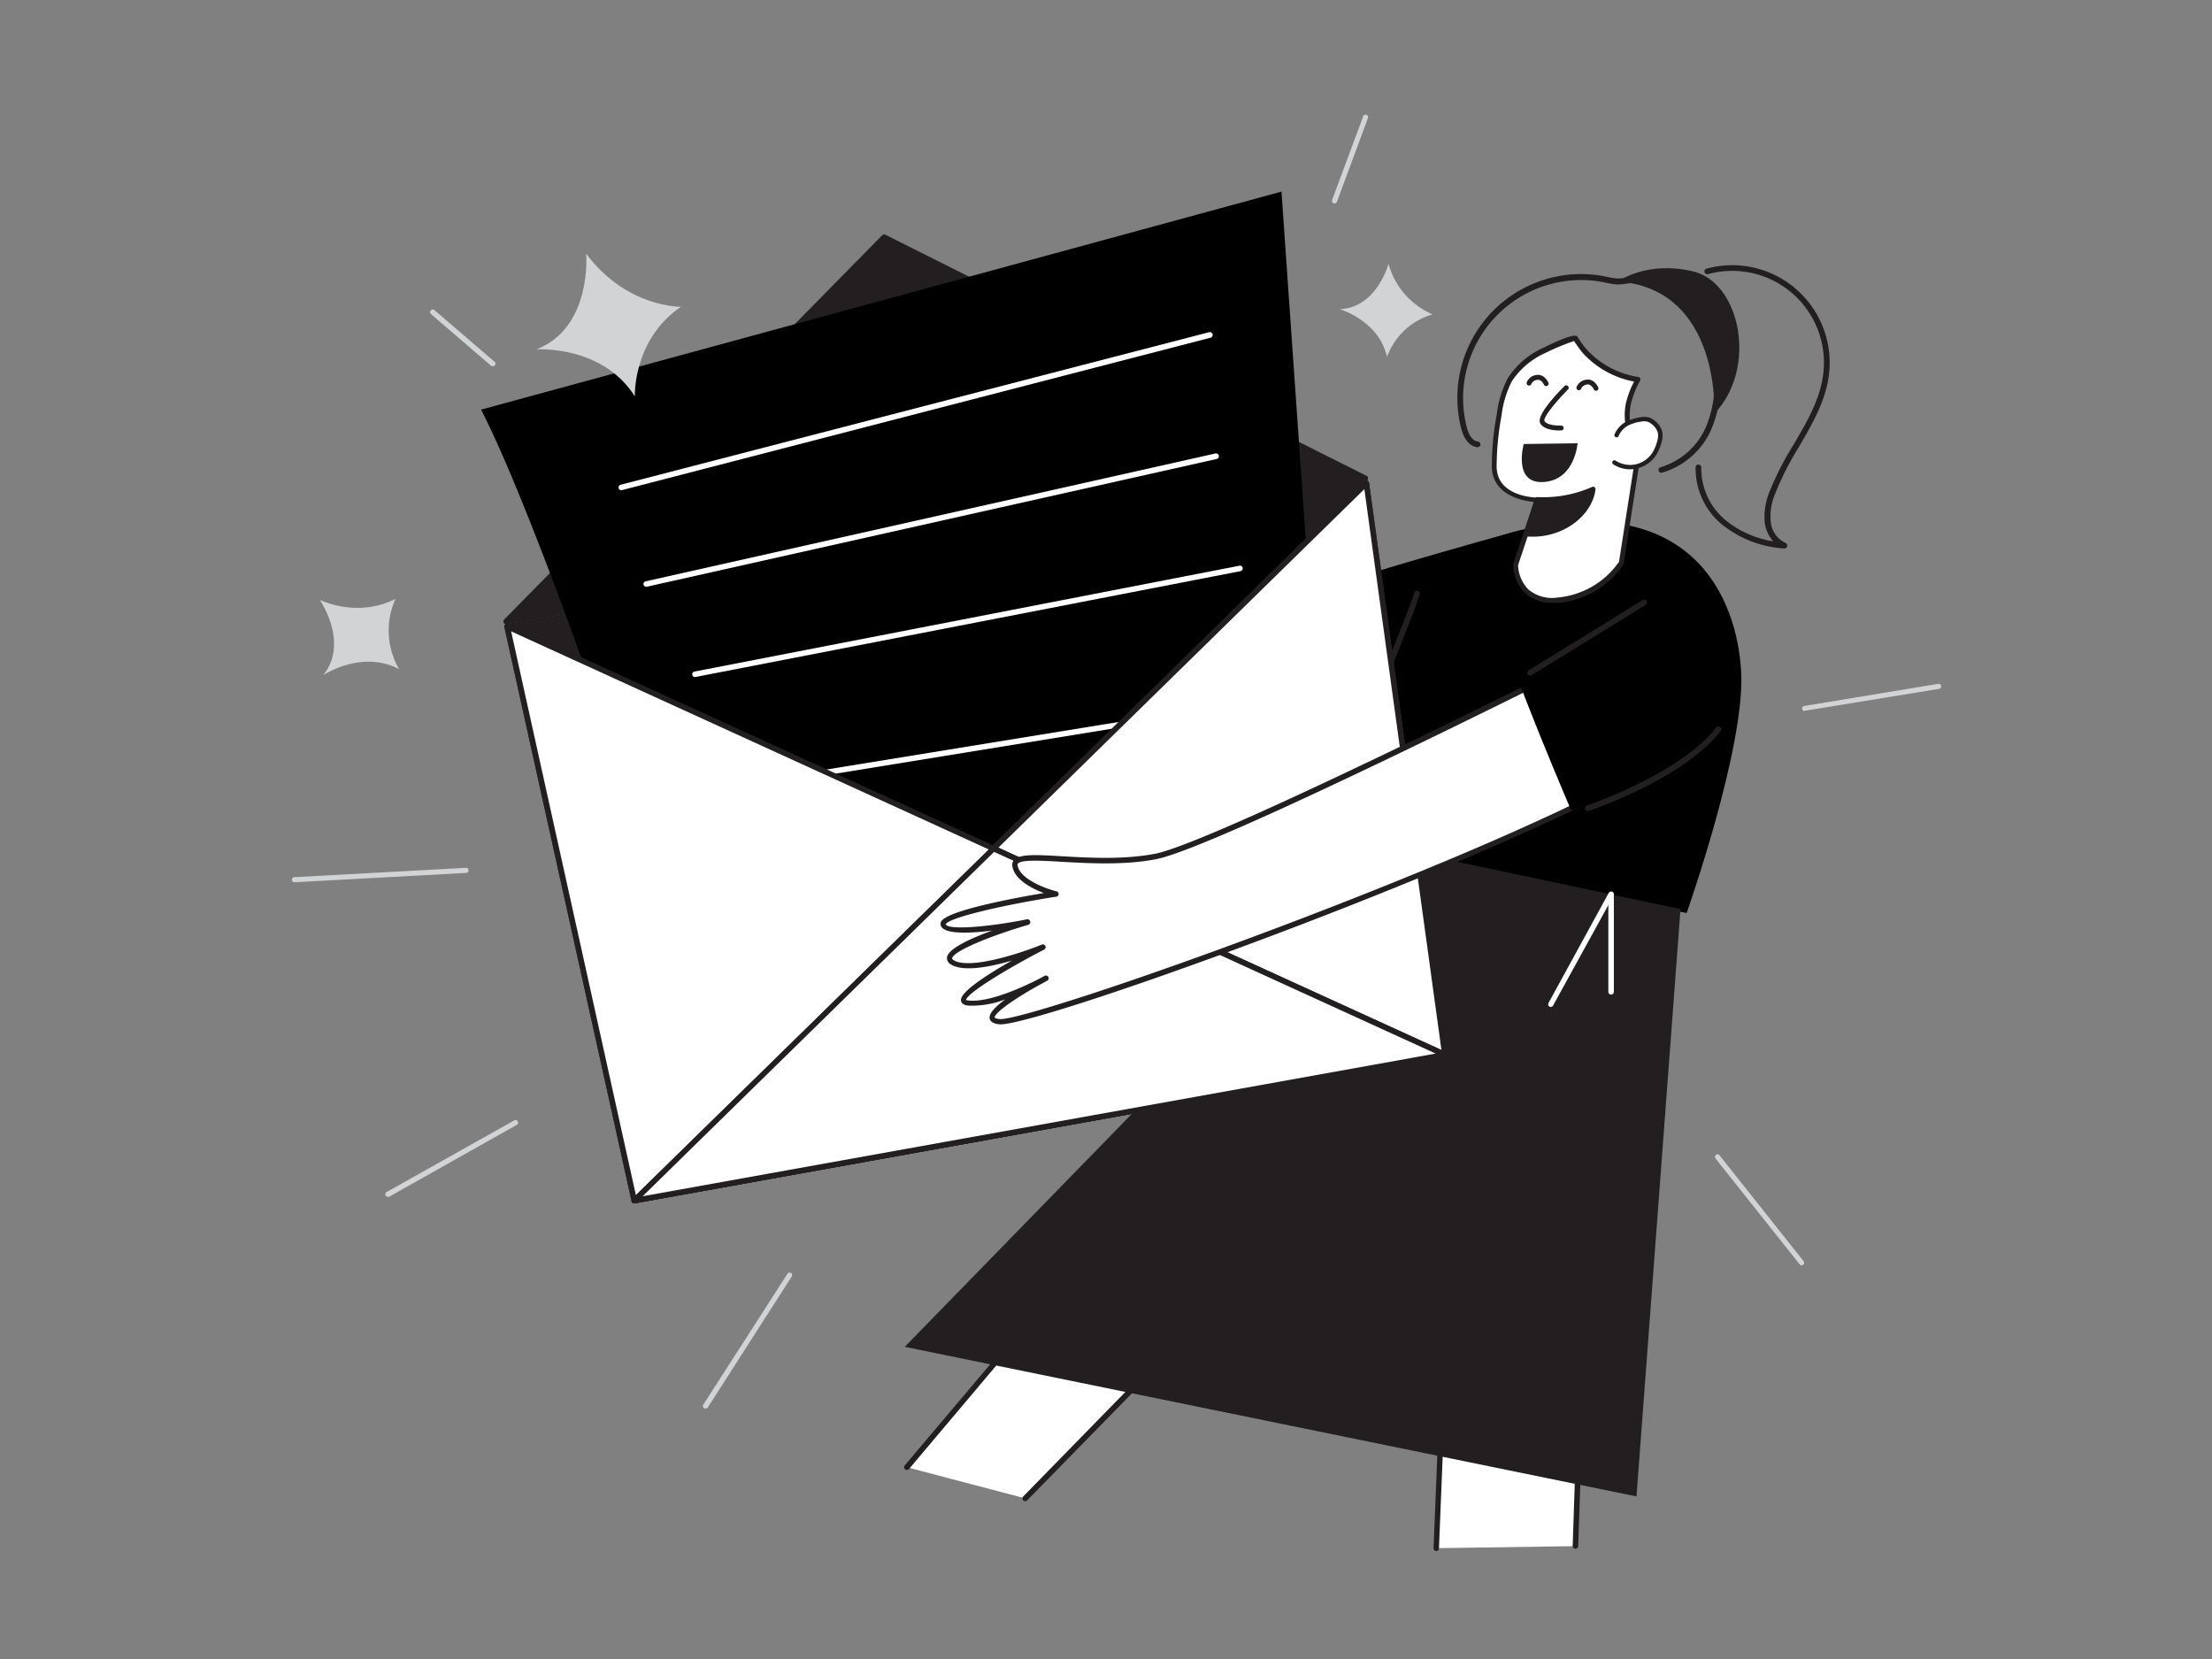<svg xmlns="http://www.w3.org/2000/svg" viewBox="0 0 400 300"><rect x="0" y="0" width="400" height="300" fill="#808080" stroke="none"/><g id="_004" data-name="004"><polyline points="284.87 279.59 285.99 246.55 261.22 242.8 259.71 279.96" fill="#fff"/><path d="M259.71,280.47h0a.5.5,0,0,1-.48-.51l1.51-37.17a.49.49,0,0,1,.18-.37.46.46,0,0,1,.39-.1l24.78,3.75a.5.5,0,0,1,.42.51l-1.12,33a.5.5,0,0,1-.52.48.5.5,0,0,1-.48-.52L285.48,247l-23.79-3.6L260.21,280A.5.5,0,0,1,259.71,280.47Z" fill="#231f20"/><polyline points="163.99 265.32 192.33 231.72 217.67 237.92 185.38 270.95" fill="#fff"/><path d="M185.38,271.46a.5.5,0,0,1-.35-.15.49.49,0,0,1,0-.7L216.7,238.2l-24.19-5.92-28.14,33.37a.52.52,0,0,1-.71.06.51.51,0,0,1-.06-.71L192,231.4a.49.49,0,0,1,.5-.16l25.34,6.19a.53.53,0,0,1,.36.35.52.52,0,0,1-.12.49l-32.29,33A.52.52,0,0,1,185.38,271.46Z" fill="#231f20"/><path d="M273.82,96.17s-38.52,10.56-38.15,12.06,7.89,29.28,7.89,29.28l24-6Z" fill="#000000"/><path d="M274.6,95.94s-12.23,3.28-19.73,7.6-5.44,50.36-5.44,50.36L305,165.1s10.58-29.9,9.86-43.55S305.7,88.54,274.6,95.94Z" fill="#000000"/><path d="M246.93,131.46a.43.43,0,0,1-.19,0,.52.52,0,0,1-.28-.67c3.63-8.93,9.1-22.55,9.25-23.5a.5.5,0,0,1,.52-.49.53.53,0,0,1,.51.53c0,.86-6.52,17-9.33,23.85A.51.51,0,0,1,246.93,131.46Z" fill="#231f20"/><path d="M278,90.33l-3.92,11.78s-.1,7,7.67,6.39a15.54,15.54,0,0,0,11.48-6.76l3.28-21.12a6.3,6.3,0,0,1-2.12-4.05,10.21,10.21,0,0,1,.1-3.53,17.14,17.14,0,0,1,1.73-4.46,16.48,16.48,0,0,1-9.61-5.15,26.58,26.58,0,0,1-1.68-2.29c-.24-.37-5.17,1.94-5.69,2.2A14.5,14.5,0,0,0,273,68.6,18.46,18.46,0,0,0,271.1,75a50.08,50.08,0,0,0-.88,9.3C270.28,90.25,278,90.33,278,90.33Z" fill="#fff"/><path d="M280.78,109a7.06,7.06,0,0,1-5-1.75,7.47,7.47,0,0,1-2.14-5.14.7.7,0,0,1,0-.14l3.73-11.21c-1.9-.18-7.55-1.15-7.6-6.43a50.49,50.49,0,0,1,.89-9.37,18.89,18.89,0,0,1,2-6.58A14.78,14.78,0,0,1,279,62.93c5.75-2.84,6.13-2.26,6.27-2,0,0,1,1.56,1.64,2.24a15.88,15.88,0,0,0,9.36,5,.45.45,0,0,1,.31.66,16.73,16.73,0,0,0-1.69,4.34,10.1,10.1,0,0,0-.09,3.38,5.79,5.79,0,0,0,1.94,3.75.43.43,0,0,1,.18.43l-3.28,21.12a.49.49,0,0,1-.06.17,15.83,15.83,0,0,1-11.84,7C281.43,109,281.1,109,280.78,109Zm-6.26-6.81a6.61,6.61,0,0,0,1.85,4.4,6.69,6.69,0,0,0,5.32,1.46,15.2,15.2,0,0,0,11.08-6.46L296,80.81a6.87,6.87,0,0,1-2.08-4.17A10.65,10.65,0,0,1,294,73a16.24,16.24,0,0,1,1.5-4,16.73,16.73,0,0,1-9.28-5.16c-.52-.59-1.29-1.73-1.59-2.17a43.34,43.34,0,0,0-5.23,2.18,14.22,14.22,0,0,0-6,5.08,18.4,18.4,0,0,0-1.88,6.27,50.62,50.62,0,0,0-.88,9.21c.06,5.42,7,5.56,7.32,5.57a.44.44,0,0,1,.36.19.46.46,0,0,1,.07.41Z" fill="#231f20"/><path d="M292.37,78.73a4.4,4.4,0,0,1,1.81-2,7.51,7.51,0,0,1,2.47-.78,3.06,3.06,0,0,1,1.41,0,2.51,2.51,0,0,1,.87.49,3.3,3.3,0,0,1,1.31,1.89,4,4,0,0,1-.21,1.88,7.8,7.8,0,0,1-.82,1.9,5.22,5.22,0,0,1-7.26,1.6" fill="#fff"/><path d="M294.8,84.87a5.67,5.67,0,0,1-3.07-.9.4.4,0,0,1-.12-.55.39.39,0,0,1,.55-.12,4.85,4.85,0,0,0,3.67.66,4.9,4.9,0,0,0,3-2.14,7.37,7.37,0,0,0,.78-1.81,3.74,3.74,0,0,0,.2-1.68,3,3,0,0,0-1.16-1.66,2.42,2.42,0,0,0-.74-.42,2.87,2.87,0,0,0-1.23,0,7.32,7.32,0,0,0-2.34.74,3.93,3.93,0,0,0-1.64,1.85.39.39,0,0,1-.52.21.38.38,0,0,1-.21-.52,4.69,4.69,0,0,1,2-2.23,8.13,8.13,0,0,1,2.59-.83,3.6,3.6,0,0,1,1.6,0,3.32,3.32,0,0,1,1,.55,3.71,3.71,0,0,1,1.45,2.14,4.27,4.27,0,0,1-.22,2.06,8.21,8.21,0,0,1-.86,2,5.65,5.65,0,0,1-3.55,2.5A5.44,5.44,0,0,1,294.8,84.87Z" fill="#231f20"/><path d="M276,96.55a12.44,12.44,0,0,0,8.11-2c3.8-2.65,4-6,4-6A22.11,22.11,0,0,1,278,90.33Z" fill="#231f20"/><path d="M277.14,97.05a8.88,8.88,0,0,1-1.22-.07.44.44,0,0,1-.36-.57l2-6.21a.46.46,0,0,1,.44-.31,21.91,21.91,0,0,0,9.87-1.82.46.46,0,0,1,.44,0,.45.45,0,0,1,.2.39c0,.15-.24,3.64-4.17,6.39A12.71,12.71,0,0,1,277.14,97.05Zm-.57-.9a12,12,0,0,0,7.26-2,8.8,8.8,0,0,0,3.66-4.94,23.44,23.44,0,0,1-9.19,1.59Z" fill="#231f20"/><path d="M283.21,70.12s-5,5-4.3,6.24,3.45,1,3.45,1" fill="#fff"/><path d="M282,77.84c-.86,0-2.78-.13-3.46-1.25-.82-1.34,2.78-5.19,4.37-6.78a.44.44,0,0,1,.63,0,.45.45,0,0,1,0,.63C281,73,279,75.61,279.29,76.13c.47.79,2.4.85,3,.82a.46.46,0,0,1,.47.42.44.44,0,0,1-.42.46Z" fill="#231f20"/><path d="M275.54,80.29l9.73-.13s-.44,6.6-6.1,7S275.54,80.29,275.54,80.29Z" fill="#231f20"/><path d="M285.51,70.13a1.74,1.74,0,0,1,1.41-1c1.12-.18,1.69,1.13,1.69,1.13" fill="#fff"/><path d="M288.61,70.66a.44.44,0,0,1-.41-.26s-.44-1-1.21-.87a1.32,1.32,0,0,0-1.06.74.45.45,0,0,1-.57.27.44.44,0,0,1-.27-.55,2.15,2.15,0,0,1,1.75-1.33c1.44-.24,2.14,1.32,2.17,1.39a.44.44,0,0,1-.23.58Z" fill="#231f20"/><path d="M276.5,69.28a1.74,1.74,0,0,1,1.41-1c1.12-.19,1.69,1.13,1.69,1.13" fill="#fff"/><path d="M279.6,69.82a.44.44,0,0,1-.41-.27s-.44-1-1.21-.86a1.3,1.3,0,0,0-1.06.74.45.45,0,0,1-.57.27.45.45,0,0,1-.27-.56,2.17,2.17,0,0,1,1.75-1.33c1.44-.24,2.14,1.33,2.17,1.39a.43.43,0,0,1-.23.58A.38.38,0,0,1,279.6,69.82Z" fill="#231f20"/><polygon points="303.89 164.39 295.93 270.6 163.61 243.55 251.57 153.31 303.89 164.39" fill="#231f20"/><polygon points="246.93 86.48 91.53 112.38 159.89 42.9 246.93 86.48" fill="#231f20"/><path d="M91.53,112.88a.5.5,0,0,1-.36-.85l68.36-69.49a.5.5,0,0,1,.58-.09l87,43.59a.47.47,0,0,1,.27.52A.5.5,0,0,1,247,87L91.61,112.87ZM160,43.51,93,111.63,245.33,86.24Z" fill="#231f20"/><polygon points="261.28 190.73 114.69 217.1 91.73 113.3 247.05 87.4 261.28 190.73" fill="#231f20"/><path d="M114.7,217.6a.49.49,0,0,1-.49-.39l-23-103.81a.51.51,0,0,1,.07-.38.49.49,0,0,1,.34-.22L247,86.9a.52.52,0,0,1,.38.09.5.5,0,0,1,.2.34l14.23,103.33a.49.49,0,0,1-.41.56L114.78,217.59ZM92.33,113.7l22.75,102.83,145.64-26.21L246.63,88Z" fill="#231f20"/><path d="M127,182.75S100,99.41,87,74.07L231.73,34.65l9,129Z" fill="#000000"/><path d="M112.35,88.65a.49.49,0,0,1-.48-.38.5.5,0,0,1,.35-.61L218.65,60.07a.5.5,0,1,1,.25,1L112.47,88.63Z" fill="#fff"/><path d="M116.85,106.1a.48.48,0,0,1-.48-.39.49.49,0,0,1,.38-.59L219.8,82a.5.5,0,0,1,.21,1L117,106.09Z" fill="#fff"/><path d="M125.68,122.43a.49.49,0,0,1-.49-.4.5.5,0,0,1,.39-.59l98.55-19.14a.49.49,0,0,1,.58.39.49.49,0,0,1-.39.59l-98.55,19.14Z" fill="#fff"/><path d="M130.37,143.27a.5.5,0,0,1-.08-1l93.48-15.21a.5.5,0,0,1,.16,1l-93.48,15.2Z" fill="#fff"/><polygon points="179.65 153.45 91.73 113.3 114.69 217.1 261.28 190.73 247.05 87.4 179.65 153.45" fill="#fff"/><path d="M114.7,217.6a.49.49,0,0,1-.49-.39l-23-103.81a.5.5,0,0,1,.7-.56l87.61,40L246.7,87a.5.5,0,0,1,.85.29l14.23,103.33a.49.49,0,0,1-.41.56L114.78,217.59ZM92.43,114.17l22.65,102.36,145.64-26.21-14-101.87L180,153.81a.5.5,0,0,1-.56.09Z" fill="#231f20"/><polygon points="261.29 190.73 114.7 217.1 179.66 153.45 261.29 190.73" fill="#fff"/><path d="M114.7,217.6a.5.5,0,0,1-.45-.27.49.49,0,0,1,.1-.58l65-63.66a.5.5,0,0,1,.56-.09l81.62,37.27a.51.51,0,0,1,.29.52.5.5,0,0,1-.4.43L114.79,217.6Zm65.06-63.55-63.55,62.27,143.41-25.8Z" fill="#231f20"/><polygon points="261.29 190.73 114.7 217.1 179.66 153.45 261.29 190.73" fill="#fff"/><path d="M114.7,217.6a.5.5,0,0,1-.45-.27.49.49,0,0,1,.1-.58l65-63.66a.5.5,0,0,1,.56-.09l81.62,37.27a.51.51,0,0,1,.29.52.5.5,0,0,1-.4.43L114.79,217.6Zm65.06-63.55-63.55,62.27,143.41-25.8Z" fill="#231f20"/><path d="M251.09,47.7s-2.13,8-8.86,8.2c0,0,7.1,2,8.59,8.66a12.34,12.34,0,0,1,8.24-7.71A13.93,13.93,0,0,1,251.09,47.7Z" fill="#d1d3d4"/><path d="M57.83,108.49s5.37,7.68.61,13.62c0,0,6.89-4.68,13.73-1.11a13.92,13.92,0,0,1-.65-12.72S65.67,111.82,57.83,108.49Z" fill="#d1d3d4"/><path d="M106,45.87s1.13,13.38-9,17.31c0,0,11.89-.84,17.8,8.5,0,0-.42-10.24,8.34-16.21C123.06,55.47,113.28,55.65,106,45.87Z" fill="#d1d3d4"/><path d="M298.46,113.21s-77.71,39.41-89.54,41.67-25.9-1.69-25.34,1.69,7.32,5.06,7.32,5.06-21.39,3.38-20.27,5.64,15.21-.57,15.21-.57-17.46,5.07-13.52,7.32,16.33-2.81,16.33-2.81-18.58,9.57-13.51,10.13,14.08-4.5,14.08-4.5-14.08,7.32-8.45,7.88,89.53-29.28,117.69-46.17" fill="#fff"/><path d="M180.94,185.23h-.22c-1.05-.11-1.65-.47-1.76-1.07-.17-.9,1.08-2.16,2.82-3.44a16.84,16.84,0,0,1-6.7,1.13c-.77-.09-1.21-.38-1.3-.89-.28-1.5,4.64-4.67,9.21-7.26-3.87,1.13-8.64,2.07-10.92.77a1.34,1.34,0,0,1-.82-1.34c.19-1.58,4.25-3.43,8.16-4.85-4.1.51-8.49.68-9.23-.78a.9.9,0,0,1,0-.83c1-2,13.15-4.27,18.58-5.18-2.15-.81-5.28-2.4-5.69-4.83a1.33,1.33,0,0,1,.32-1.16c1-1.11,4.06-.93,8.72-.66,4.92.28,11,.63,16.7-.44,11.62-2.22,88.63-41.24,89.4-41.63a.51.51,0,0,1,.68.22.5.5,0,0,1-.22.67c-3.18,1.61-77.91,39.48-89.67,41.72-5.78,1.1-12,.74-17,.46-3.73-.22-7.25-.42-7.92.32a.35.35,0,0,0-.07.33c.42,2.51,5.15,4.22,6.95,4.67a.5.5,0,0,1-.05,1c-9.21,1.45-19.44,3.77-19.9,5,.59,1.1,8.07.41,14.66-.91a.5.5,0,0,1,.24,1c-6.49,1.88-13.58,4.73-13.74,6.06,0,.13.2.27.33.35,3.06,1.75,12.51-1.46,15.89-2.85a.51.51,0,0,1,.65.26.5.5,0,0,1-.23.65c-6.73,3.47-14,7.92-14.12,9.11a3.51,3.51,0,0,0,.43.09c3.78.42,10-2.51,12.61-3.83l1.18-.63a.5.5,0,0,1,.67.21.49.49,0,0,1-.19.67c-.08,0-.54.31-1.26.68-4.67,2.54-8.41,5.24-8.26,6,0,0,.18.19.88.26H181c3,0,23.51-6.52,50-16.52,14.48-5.46,50-19.27,67.21-29.59a.5.5,0,1,1,.52.85C271.57,155.26,188.85,185.23,180.94,185.23Z" fill="#231f20"/><path d="M284.1,146.52s-12-28.15-10.89-28.53,24-15.39,25.91-14.26,9,22.9,6.75,29.28S284.1,146.52,284.1,146.52Z" fill="#000000"/><path d="M287.1,146.66a.52.52,0,0,1-.49-.35.52.52,0,0,1,.33-.65c.17-.06,16.83-5.68,23.41-14.1a.51.51,0,0,1,.72-.08.5.5,0,0,1,.09.72c-6.77,8.66-23.2,14.21-23.89,14.44A.5.5,0,0,1,287.1,146.66Z" fill="#231f20"/><path d="M300.41,85.49a.51.51,0,0,1-.13-1,13,13,0,0,0,8.33-7.57,20.36,20.36,0,0,0,1-11.61,19.72,19.72,0,0,0-4.7-10.12,12.33,12.33,0,0,0-10-4l-.73.1a11,11,0,0,1-1.65.15,10.56,10.56,0,0,1-2-.29l-.43-.09A21.34,21.34,0,0,0,265.2,77.11c.24,1,.82,2.59,2.05,2.74a.5.5,0,0,1,.45.57.51.51,0,0,1-.57.45c-1.37-.17-2.41-1.41-2.93-3.51A22.38,22.38,0,0,1,290.32,50l.45.09a9.19,9.19,0,0,0,1.84.27,11,11,0,0,0,1.48-.14c.26,0,.51-.08.77-.1a13.12,13.12,0,0,1,10.83,4.33,20.69,20.69,0,0,1,5,10.65,21.34,21.34,0,0,1-1.09,12.2,14,14,0,0,1-9,8.16Z" fill="#231f20"/><path d="M292.6,50.9s5.2-3.86,13.65-1.8S317.89,66.56,310,74.82C310,74.82,311.23,52.31,292.6,50.9Z" fill="#231f20"/><path d="M322.67,99.18h-.05a19.94,19.94,0,0,1-11-4.15,13.14,13.14,0,0,1-5-10.53.5.5,0,0,1,.54-.49.51.51,0,0,1,.49.54,12.1,12.1,0,0,0,4.6,9.68,18.11,18.11,0,0,0,8.41,3.66,6.26,6.26,0,0,1-1.54-3.38,11.93,11.93,0,0,1,.85-5.56,54.28,54.28,0,0,1,4.39-8.59c2.49-4.25,4.84-8.26,5.36-12.92a16.59,16.59,0,0,0-20.85-17.87.53.53,0,0,1-.64-.36.51.51,0,0,1,.36-.63,17.63,17.63,0,0,1,22.16,19c-.55,4.87-3.07,9.16-5.5,13.32A53.92,53.92,0,0,0,321,89.29a10.55,10.55,0,0,0-.8,5.07,4.73,4.73,0,0,0,2.67,3.82.52.52,0,0,1-.19,1Z" fill="#231f20"/><path d="M276.78,122.17a.52.52,0,0,1-.27-1l20.55-12.67a.52.52,0,0,1,.71.17.51.51,0,0,1-.17.71l-20.55,12.67A.53.53,0,0,1,276.78,122.17Z" fill="#231f20"/><line x1="84.21" y1="157.39" x2="53.24" y2="159.08" fill="#fff"/><path d="M53.24,159.54a.46.46,0,0,1,0-.92l31-1.69a.44.44,0,0,1,.49.44.46.46,0,0,1-.43.48l-31,1.69Z" fill="#d1d3d4"/><line x1="142.77" y1="230.6" x2="127.57" y2="254.25" fill="#fff"/><path d="M127.57,254.71a.45.45,0,0,1-.25-.07.47.47,0,0,1-.14-.64l15.21-23.65a.46.46,0,1,1,.77.5L128,254.5A.46.46,0,0,1,127.57,254.71Z" fill="#d1d3d4"/><line x1="93.22" y1="203.01" x2="70.13" y2="215.96" fill="#fff"/><path d="M70.13,216.42a.46.46,0,0,1-.4-.24.45.45,0,0,1,.18-.62L93,202.6a.47.47,0,0,1,.63.18.46.46,0,0,1-.17.63l-23.09,13A.46.46,0,0,1,70.13,216.42Z" fill="#d1d3d4"/><line x1="241.32" y1="36.32" x2="246.95" y2="21.12" fill="#fff"/><path d="M241.32,36.78a.46.46,0,0,1-.43-.62L246.52,21a.46.46,0,0,1,.86.32l-5.63,15.2A.45.45,0,0,1,241.32,36.78Z" fill="#d1d3d4"/><line x1="326.35" y1="128.11" x2="350.56" y2="124.17" fill="#fff"/><path d="M326.35,128.57a.45.45,0,0,1-.45-.38.46.46,0,0,1,.38-.53l24.21-4a.47.47,0,0,1,.53.38.46.46,0,0,1-.38.53l-24.22,3.95Z" fill="#d1d3d4"/><line x1="310.58" y1="209.2" x2="325.79" y2="228.35" fill="#fff"/><path d="M325.79,228.81a.44.44,0,0,1-.36-.18l-15.21-19.14a.47.47,0,0,1,.08-.65.45.45,0,0,1,.64.07l15.21,19.15a.46.46,0,0,1-.08.65A.48.48,0,0,1,325.79,228.81Z" fill="#d1d3d4"/><line x1="89.08" y1="65.77" x2="78.21" y2="56.43" fill="#fff"/><path d="M89.08,66.23a.45.45,0,0,1-.3-.11L77.91,56.78a.47.47,0,0,1,0-.65.45.45,0,0,1,.65-.05l10.87,9.34a.45.45,0,0,1,.05.65A.44.44,0,0,1,89.08,66.23Z" fill="#d1d3d4"/><path d="M280.46,182.1a.5.5,0,0,1-.24-.06.49.49,0,0,1-.2-.67l10.89-19.9a.49.49,0,0,1,.56-.24.48.48,0,0,1,.37.48v17.64a.5.5,0,1,1-1,0V163.66l-10,18.19A.5.5,0,0,1,280.46,182.1Z" fill="#fff"/></g></svg>